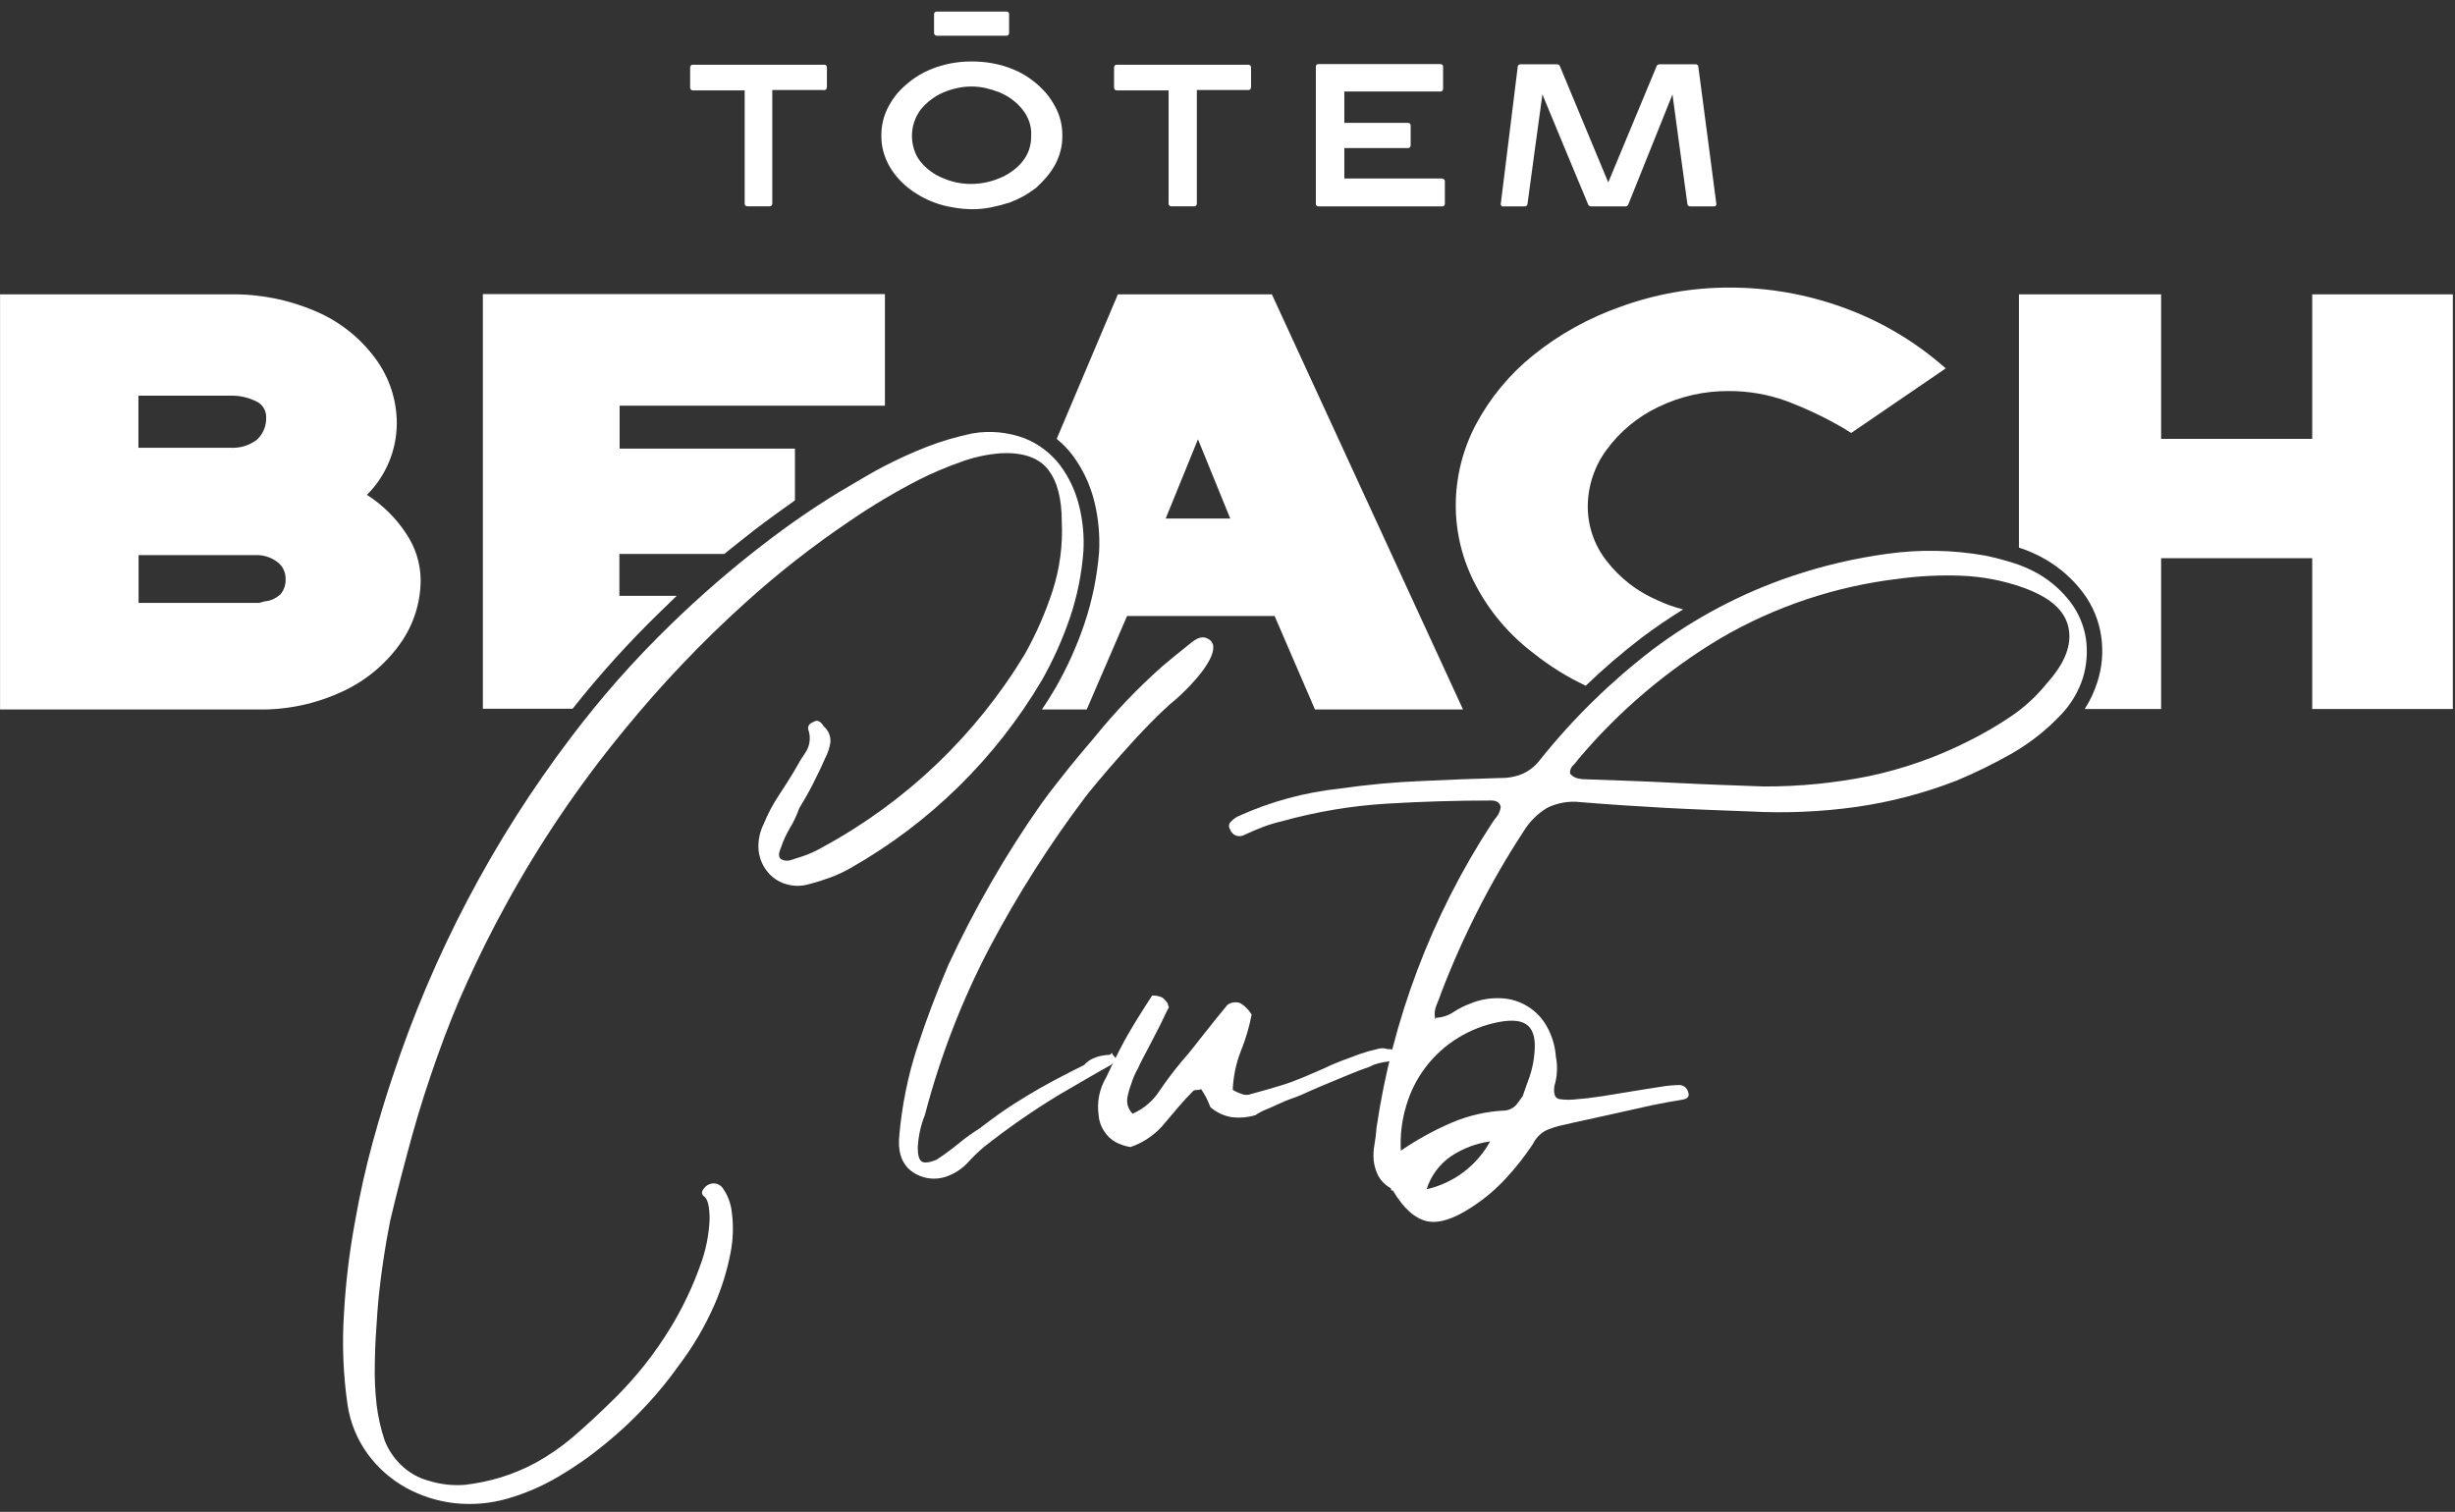<svg width="138" height="85" viewBox="0 0 138 85" fill="none" xmlns="http://www.w3.org/2000/svg">
<rect x="0" y="0" width="138" height="85" fill="#333333" stroke="none"/>
<path d="M12.938 16.549C14.591 16.521 16.232 16.847 17.75 17.503C19.078 18.067 20.23 18.977 21.088 20.137C21.881 21.199 22.308 22.49 22.304 23.816C22.295 25.321 21.692 26.761 20.625 27.822C21.504 28.381 22.254 29.121 22.825 29.992C23.346 30.756 23.632 31.656 23.646 32.581C23.649 33.886 23.24 35.158 22.476 36.214C21.644 37.375 20.523 38.298 19.224 38.889C17.75 39.575 16.141 39.916 14.516 39.889H0.003V16.549H12.938ZM7.781 22.249V25.174H12.938C13.478 25.21 14.013 25.049 14.444 24.72C14.621 24.554 14.759 24.352 14.848 24.126C14.938 23.901 14.976 23.658 14.961 23.416C14.957 23.235 14.902 23.059 14.803 22.908C14.703 22.757 14.563 22.637 14.398 22.562C13.945 22.339 13.443 22.23 12.938 22.245H7.781V22.249ZM14.339 33.898H14.543L14.874 33.812C15.216 33.78 15.536 33.633 15.782 33.394C15.971 33.156 16.068 32.858 16.054 32.554C16.059 32.366 16.018 32.18 15.935 32.011C15.852 31.843 15.729 31.697 15.578 31.587C15.223 31.323 14.789 31.19 14.348 31.21H7.79V33.898H14.339Z" fill="white"/>
<path d="M46.441 5.018C46.466 4.989 46.48 4.952 46.482 4.914V3.783C46.482 3.764 46.479 3.745 46.472 3.727C46.465 3.709 46.454 3.693 46.441 3.679C46.412 3.654 46.375 3.639 46.337 3.638H38.939C38.921 3.637 38.902 3.64 38.885 3.647C38.868 3.654 38.852 3.665 38.839 3.679C38.812 3.707 38.795 3.744 38.794 3.783V4.937C38.793 4.956 38.797 4.976 38.805 4.994C38.813 5.012 38.825 5.028 38.839 5.041C38.867 5.066 38.902 5.081 38.939 5.082H41.86V11.458C41.859 11.477 41.863 11.495 41.87 11.513C41.877 11.53 41.887 11.546 41.901 11.558C41.929 11.583 41.964 11.597 42.001 11.599H43.266C43.285 11.6 43.304 11.596 43.322 11.589C43.34 11.582 43.356 11.572 43.37 11.558C43.395 11.531 43.41 11.495 43.411 11.458V5.059H46.273C46.302 5.068 46.333 5.069 46.362 5.062C46.392 5.055 46.419 5.04 46.441 5.018Z" fill="white"/>
<path d="M58.836 9.951C59.015 9.733 59.174 9.501 59.312 9.256C59.443 9.008 59.544 8.746 59.616 8.475C59.686 8.2 59.72 7.918 59.716 7.634C59.72 7.342 59.687 7.051 59.616 6.767C59.543 6.485 59.435 6.214 59.294 5.959C59.155 5.703 58.991 5.461 58.805 5.237C58.418 4.793 57.958 4.419 57.444 4.133C57.181 3.991 56.906 3.871 56.623 3.774C55.98 3.559 55.306 3.452 54.627 3.456C53.955 3.451 53.287 3.558 52.65 3.774C52.365 3.871 52.089 3.991 51.825 4.133C51.565 4.276 51.319 4.441 51.09 4.628C50.859 4.812 50.645 5.016 50.45 5.237C50.263 5.46 50.099 5.702 49.961 5.959C49.819 6.213 49.712 6.485 49.643 6.767C49.573 7.051 49.539 7.342 49.543 7.634C49.539 7.918 49.573 8.2 49.643 8.475C49.713 8.746 49.815 9.008 49.947 9.256C50.08 9.504 50.24 9.737 50.423 9.951C50.606 10.168 50.81 10.367 51.031 10.546C51.48 10.902 51.981 11.186 52.518 11.386C52.855 11.512 53.203 11.603 53.557 11.658C53.91 11.723 54.268 11.758 54.627 11.763C54.991 11.765 55.355 11.73 55.711 11.658C56.064 11.587 56.412 11.496 56.755 11.386C57.027 11.284 57.292 11.162 57.548 11.023C57.794 10.879 58.031 10.72 58.256 10.546C58.459 10.357 58.653 10.159 58.836 9.951ZM57.965 7.634C57.969 7.906 57.926 8.177 57.839 8.434C57.751 8.674 57.624 8.899 57.462 9.097C57.295 9.302 57.099 9.482 56.882 9.633C56.663 9.792 56.425 9.923 56.174 10.023C55.671 10.233 55.132 10.341 54.587 10.341C54.05 10.344 53.519 10.236 53.026 10.023C52.773 9.927 52.535 9.796 52.319 9.633C52.106 9.482 51.915 9.301 51.752 9.097C51.591 8.901 51.469 8.676 51.394 8.434C51.265 8.055 51.231 7.65 51.293 7.254C51.355 6.859 51.513 6.484 51.752 6.163C51.925 5.953 52.121 5.764 52.337 5.6C52.55 5.436 52.783 5.3 53.031 5.196C53.282 5.089 53.544 5.007 53.811 4.95C54.072 4.893 54.338 4.864 54.605 4.864C54.872 4.864 55.138 4.893 55.398 4.95C55.669 5.013 55.934 5.095 56.192 5.196C56.443 5.302 56.681 5.438 56.9 5.6C57.117 5.761 57.312 5.951 57.48 6.163C57.641 6.368 57.768 6.598 57.857 6.844C57.943 7.098 57.98 7.367 57.965 7.634Z" fill="white"/>
<path d="M70.279 5.018C70.306 4.99 70.321 4.953 70.325 4.914V3.783C70.324 3.744 70.308 3.706 70.279 3.679C70.252 3.654 70.217 3.639 70.18 3.638H62.769C62.75 3.637 62.732 3.64 62.714 3.647C62.697 3.655 62.682 3.665 62.669 3.679C62.643 3.708 62.627 3.744 62.623 3.783V4.937C62.624 4.976 62.641 5.014 62.669 5.041C62.696 5.066 62.732 5.08 62.769 5.082H65.689V11.458C65.689 11.477 65.693 11.496 65.7 11.514C65.708 11.531 65.72 11.546 65.735 11.558C65.762 11.584 65.797 11.598 65.835 11.599H67.136C67.155 11.601 67.174 11.598 67.191 11.591C67.209 11.584 67.224 11.573 67.236 11.558C67.261 11.531 67.275 11.495 67.277 11.458V5.059H70.139C70.164 5.064 70.189 5.063 70.214 5.056C70.238 5.048 70.261 5.036 70.279 5.018Z" fill="white"/>
<path d="M81.06 10.037H75.567V8.325H79.15C79.17 8.326 79.19 8.322 79.208 8.314C79.226 8.306 79.242 8.294 79.255 8.279C79.28 8.252 79.295 8.217 79.296 8.179V7.053C79.296 7.034 79.293 7.015 79.285 6.997C79.278 6.979 79.268 6.963 79.255 6.949C79.226 6.923 79.189 6.909 79.15 6.908H75.567V5.146H80.974C80.992 5.146 81.011 5.143 81.028 5.136C81.045 5.129 81.061 5.118 81.073 5.105C81.1 5.078 81.116 5.042 81.119 5.005V3.742C81.118 3.723 81.114 3.705 81.107 3.688C81.099 3.67 81.088 3.655 81.073 3.642C81.046 3.618 81.011 3.603 80.974 3.602H74.107C74.088 3.601 74.07 3.605 74.053 3.612C74.036 3.619 74.02 3.629 74.007 3.642C73.982 3.67 73.968 3.705 73.966 3.742V11.463C73.966 11.482 73.969 11.5 73.976 11.517C73.983 11.535 73.994 11.55 74.007 11.563C74.035 11.587 74.07 11.601 74.107 11.604H81.073C81.093 11.604 81.112 11.601 81.13 11.594C81.148 11.587 81.164 11.576 81.178 11.563C81.203 11.535 81.217 11.5 81.219 11.463V10.187C81.219 10.168 81.216 10.15 81.209 10.133C81.202 10.115 81.191 10.1 81.178 10.087C81.143 10.061 81.103 10.044 81.06 10.037Z" fill="white"/>
<path d="M96.331 11.6C96.362 11.6 96.376 11.6 96.39 11.6C96.403 11.6 96.435 11.599 96.449 11.559C96.457 11.551 96.464 11.542 96.468 11.532C96.473 11.522 96.476 11.511 96.476 11.499C96.476 11.499 96.476 11.454 96.476 11.441L95.972 7.594L95.465 3.743C95.463 3.71 95.448 3.679 95.424 3.656C95.41 3.643 95.394 3.632 95.376 3.625C95.358 3.618 95.339 3.615 95.319 3.615H93.269C93.239 3.618 93.21 3.627 93.183 3.643C93.169 3.65 93.156 3.66 93.146 3.673C93.136 3.685 93.129 3.7 93.124 3.715L91.763 6.985L90.403 10.255L89.042 6.985L87.682 3.715C87.673 3.685 87.653 3.66 87.627 3.643C87.601 3.628 87.571 3.619 87.541 3.615H85.459C85.441 3.614 85.422 3.618 85.405 3.625C85.388 3.632 85.372 3.643 85.36 3.656C85.345 3.668 85.333 3.684 85.325 3.701C85.317 3.718 85.314 3.737 85.314 3.756L84.838 7.607L84.362 11.454V11.504C84.365 11.526 84.374 11.546 84.389 11.563C84.405 11.581 84.425 11.595 84.448 11.604C84.457 11.608 84.467 11.61 84.477 11.61C84.488 11.61 84.498 11.608 84.507 11.604H85.718C85.737 11.604 85.755 11.6 85.773 11.592C85.79 11.584 85.805 11.573 85.818 11.559C85.831 11.548 85.842 11.535 85.85 11.52C85.858 11.505 85.862 11.489 85.863 11.472L86.28 8.389L86.702 5.309L87.986 8.407L89.274 11.499C89.278 11.515 89.285 11.53 89.296 11.542C89.306 11.555 89.318 11.565 89.333 11.572C89.359 11.589 89.388 11.6 89.419 11.604H91.383C91.413 11.6 91.443 11.589 91.469 11.572C91.483 11.565 91.496 11.555 91.506 11.542C91.516 11.53 91.523 11.515 91.528 11.499L92.77 8.407L94.013 5.309L94.43 8.389L94.852 11.472C94.853 11.489 94.856 11.505 94.864 11.52C94.871 11.535 94.881 11.548 94.893 11.559C94.921 11.587 94.958 11.603 94.997 11.604H96.331V11.6Z" fill="white"/>
<path d="M52.65 2.008H56.578C56.597 2.008 56.617 2.005 56.635 1.997C56.653 1.989 56.669 1.977 56.682 1.962C56.708 1.935 56.722 1.899 56.723 1.862V0.79C56.723 0.772 56.72 0.753 56.713 0.736C56.706 0.719 56.696 0.703 56.682 0.69C56.653 0.665 56.616 0.651 56.578 0.65H52.65C52.631 0.649 52.613 0.652 52.596 0.659C52.578 0.666 52.563 0.677 52.55 0.69C52.523 0.717 52.506 0.752 52.505 0.79V1.862C52.507 1.9 52.523 1.936 52.55 1.963C52.577 1.989 52.612 2.005 52.65 2.008Z" fill="white"/>
<path d="M37.102 34.407L38.041 33.499H34.817V31.142H40.713C41.293 30.688 41.842 30.233 42.391 29.811C43.198 29.189 43.978 28.639 44.686 28.131V25.224H34.83V22.808H49.743V16.536H27.143V39.848H32.186C33.704 37.929 35.347 36.111 37.102 34.407Z" fill="white"/>
<path d="M86.217 36.737C87.117 37.454 88.097 38.063 89.138 38.553C90.143 37.586 91.203 36.676 92.312 35.828C93.052 35.274 93.814 34.757 94.612 34.262C94.123 34.141 93.647 33.973 93.192 33.758C92.054 33.274 91.059 32.507 90.303 31.528C89.622 30.657 89.251 29.582 89.251 28.476C89.255 27.331 89.624 26.217 90.303 25.297C91.053 24.268 92.045 23.443 93.192 22.894C94.442 22.281 95.819 21.97 97.211 21.986C98.293 21.985 99.367 22.171 100.385 22.535C101.523 22.96 102.621 23.483 103.669 24.098L104.059 24.343L109.375 20.71L108.985 20.378C107.392 19.044 105.577 18 103.624 17.294C101.563 16.543 99.386 16.162 97.192 16.168C95.118 16.168 93.06 16.53 91.111 17.24C89.329 17.861 87.666 18.782 86.194 19.965C84.863 21.034 83.763 22.363 82.96 23.87C82.222 25.27 81.834 26.829 81.831 28.412C81.832 29.983 82.22 31.529 82.96 32.913C83.751 34.412 84.863 35.718 86.217 36.737Z" fill="white"/>
<path d="M71.495 16.55H62.837L59.399 24.675C59.738 24.95 60.043 25.266 60.306 25.615C60.877 26.39 61.289 27.272 61.517 28.208C61.746 29.139 61.835 30.099 61.78 31.055C61.67 32.411 61.398 33.748 60.968 35.038C60.543 36.3 59.996 37.517 59.335 38.672C59.09 39.094 58.832 39.498 58.569 39.889H61.086L63.354 34.634H71.649L73.917 39.889H82.239L71.495 16.55ZM65.526 29.153L67.34 24.697L69.155 29.153H65.526Z" fill="white"/>
<path d="M129.974 16.55V24.675H121.48V16.55H113.488V30.788C114.028 30.96 114.547 31.194 115.035 31.482C115.844 31.961 116.55 32.595 117.112 33.349C117.64 34.059 117.983 34.889 118.11 35.765C118.24 36.635 118.166 37.523 117.892 38.358C117.725 38.889 117.487 39.395 117.185 39.862H121.48V31.383H129.974V39.862H137.88V16.55H129.974Z" fill="white"/>
<path d="M22.072 60.526C24.339 53.656 27.728 47.211 32.1 41.451C33.807 39.189 35.688 37.063 37.724 35.093C39.374 33.488 41.115 31.981 42.94 30.579C44.284 29.54 45.683 28.574 47.131 27.686C48.314 26.977 49.167 26.487 49.675 26.223C50.45 25.821 51.244 25.459 52.056 25.138C52.896 24.81 53.763 24.554 54.646 24.37C55.64 24.195 56.663 24.29 57.607 24.647C58.389 24.963 59.071 25.482 59.585 26.151C60.089 26.829 60.453 27.601 60.655 28.421C60.867 29.262 60.95 30.131 60.9 30.996C60.805 32.277 60.548 33.541 60.134 34.757C59.721 35.96 59.199 37.123 58.573 38.231C55.974 42.633 52.268 46.275 47.825 48.795C47.459 49.005 47.077 49.185 46.682 49.331C46.294 49.475 45.899 49.6 45.498 49.703C45.065 49.836 44.602 49.836 44.169 49.703C43.735 49.573 43.354 49.305 43.085 48.94C42.81 48.575 42.652 48.135 42.632 47.678C42.616 47.205 42.721 46.736 42.935 46.315C43.156 45.768 43.431 45.245 43.756 44.753C44.087 44.244 44.409 43.754 44.695 43.263C44.88 42.92 45.083 42.587 45.303 42.264C45.41 42.093 45.479 41.902 45.506 41.702C45.533 41.502 45.518 41.299 45.462 41.106C45.362 40.861 45.462 40.688 45.738 40.584C45.924 40.456 46.115 40.529 46.301 40.834C46.432 40.943 46.535 41.083 46.601 41.241C46.666 41.399 46.692 41.571 46.677 41.742C46.63 42.06 46.527 42.368 46.373 42.65C46.156 43.154 45.92 43.631 45.693 44.081C45.466 44.53 45.203 44.989 44.926 45.443C44.793 45.827 44.62 46.195 44.409 46.542C44.193 46.903 44.018 47.287 43.888 47.687C43.756 47.977 43.756 48.182 43.888 48.295C43.979 48.349 44.081 48.38 44.186 48.388C44.292 48.396 44.397 48.38 44.495 48.341C44.781 48.25 45.085 48.163 45.403 48.036C45.702 47.919 45.992 47.777 46.269 47.614C50.943 45.075 54.856 41.334 57.607 36.778C58.242 35.645 58.765 34.452 59.168 33.217C59.572 31.966 59.747 30.652 59.685 29.339C59.685 28.022 59.426 27.041 58.904 26.387C58.383 25.733 57.517 25.433 56.319 25.479C55.519 25.533 54.731 25.703 53.979 25.983C53.188 26.261 52.415 26.59 51.666 26.968C50.323 27.657 49.024 28.43 47.779 29.284C45.707 30.68 43.737 32.222 41.883 33.898C39.447 36.099 37.18 38.481 35.103 41.024C32.578 44.086 30.347 47.38 28.44 50.861C27.628 52.337 26.921 53.772 26.286 55.162C25.651 56.552 25.088 57.969 24.581 59.399C24.073 60.83 23.596 62.292 23.179 63.8C22.762 65.308 22.34 66.911 21.936 68.619C21.805 69.282 21.664 70.063 21.533 70.962C21.401 71.861 21.288 72.779 21.215 73.755C21.143 74.732 21.084 75.663 21.07 76.589C21.048 77.387 21.081 78.185 21.17 78.978C21.253 79.662 21.405 80.336 21.623 80.99C21.827 81.503 22.136 81.967 22.53 82.352C22.976 82.791 23.53 83.105 24.136 83.261C24.786 83.461 25.468 83.535 26.145 83.479C26.831 83.399 27.508 83.257 28.168 83.056C28.853 82.844 29.515 82.564 30.145 82.221C30.881 81.812 31.573 81.332 32.214 80.785C32.921 80.18 33.701 79.456 34.554 78.615C35.765 77.419 36.824 76.079 37.706 74.623C38.377 73.52 38.933 72.351 39.366 71.135C39.676 70.305 39.852 69.431 39.888 68.546C39.888 67.851 39.788 67.415 39.57 67.256C39.521 67.225 39.486 67.176 39.47 67.12C39.454 67.064 39.459 67.004 39.484 66.952C39.544 66.831 39.632 66.726 39.742 66.648C39.865 66.565 40.012 66.525 40.16 66.534C40.248 66.54 40.335 66.565 40.413 66.607C40.491 66.65 40.559 66.708 40.613 66.779C40.902 67.18 41.082 67.65 41.135 68.142C41.235 68.888 41.215 69.645 41.076 70.385C40.884 71.4 40.58 72.39 40.169 73.337C39.637 74.556 38.963 75.707 38.16 76.766C37.605 77.549 36.999 78.294 36.345 78.996C35.628 79.775 34.855 80.5 34.032 81.167C33.203 81.856 32.318 82.475 31.388 83.02C30.496 83.548 29.54 83.962 28.544 84.251C27.569 84.534 26.547 84.621 25.537 84.51C24.583 84.4 23.659 84.105 22.816 83.642C21.983 83.178 21.258 82.542 20.689 81.775C20.084 80.952 19.688 79.993 19.537 78.983C19.292 77.296 19.224 75.588 19.333 73.887C19.428 72.168 19.631 70.457 19.941 68.764C20.227 67.115 20.576 65.585 20.966 64.163C21.356 62.742 21.755 61.461 22.072 60.526Z" fill="white"/>
<path d="M68.011 35.983C67.503 35.592 67.054 36.069 66.737 36.314C66.261 36.691 65.784 37.082 65.322 37.472C63.953 38.688 62.687 40.014 61.535 41.437C61.376 41.614 59.961 43.304 59.802 43.535C59.689 43.694 59.122 44.362 58.514 45.216C57.501 46.663 56.562 48.139 55.698 49.644C54.833 51.148 54.038 52.682 53.312 54.244C52.65 55.793 52.056 57.355 51.552 58.904C51.036 60.496 50.702 62.142 50.554 63.809C50.455 64.717 50.668 65.403 51.217 65.834C51.515 66.06 51.867 66.203 52.238 66.249C52.609 66.296 52.986 66.243 53.33 66.098C53.734 65.936 54.098 65.688 54.396 65.371C54.678 65.057 54.981 64.763 55.303 64.49C56.657 63.419 58.076 62.433 59.553 61.538C60.678 60.889 61.63 60.321 62.442 59.876C62.543 59.804 62.63 59.715 62.7 59.612C62.746 59.54 62.7 59.44 62.555 59.308C62.528 59.236 62.501 59.208 62.501 59.195C62.501 59.181 62.469 59.267 62.356 59.308C62.078 59.313 61.803 59.366 61.544 59.467C61.311 59.55 61.104 59.691 60.941 59.876C60.46 60.121 60.034 60.33 59.639 60.539C59.244 60.748 58.845 60.957 58.41 61.206C57.974 61.456 57.503 61.742 56.981 62.074C56.46 62.406 55.825 62.855 55.072 63.436C54.652 63.698 54.25 63.988 53.87 64.304C53.473 64.629 53.058 64.933 52.627 65.212C52.224 65.371 51.951 65.398 51.806 65.299C51.661 65.198 51.589 64.935 51.589 64.531C51.619 63.895 51.755 63.269 51.992 62.678C52.843 59.42 54.06 56.269 55.621 53.286C57.189 50.321 58.99 47.486 61.009 44.807C61.331 44.376 64.347 40.72 66.156 39.266C67.662 37.895 68.633 36.482 68.011 35.983Z" fill="white"/>
<path d="M70.569 62.697C70.138 62.824 69.686 62.862 69.24 62.81C68.795 62.738 68.379 62.543 68.039 62.247C67.975 62.075 67.902 61.907 67.821 61.743C67.73 61.567 67.629 61.397 67.517 61.234C67.45 61.266 67.377 61.281 67.304 61.28C67.229 61.275 67.154 61.289 67.086 61.321C66.796 61.611 66.506 61.929 66.22 62.261C65.934 62.592 65.639 62.956 65.313 63.332C64.831 63.86 64.224 64.258 63.548 64.49C63.257 64.445 62.975 64.351 62.714 64.213C62.454 64.069 62.234 63.861 62.074 63.609C61.889 63.341 61.779 63.027 61.757 62.701C61.649 61.965 61.798 61.214 62.179 60.576C62.41 60.081 62.669 59.545 62.959 58.982C63.249 58.418 63.567 57.869 63.898 57.333C64.229 56.797 64.519 56.347 64.764 55.971C64.942 55.964 65.12 55.995 65.286 56.061C65.372 56.089 65.485 56.202 65.644 56.42C65.645 56.476 65.661 56.531 65.689 56.579C65.716 56.638 65.689 56.684 65.644 56.738C65.558 56.929 65.431 57.192 65.227 57.605C65.022 58.019 64.809 58.405 64.592 58.836C64.374 59.268 64.138 59.676 63.957 60.081C63.8 60.362 63.674 60.658 63.58 60.966C63.48 61.227 63.407 61.498 63.362 61.775C63.347 61.928 63.367 62.084 63.419 62.229C63.472 62.375 63.556 62.506 63.666 62.615C64.287 62.343 64.814 61.895 65.181 61.325C65.567 60.755 65.982 60.204 66.424 59.676C66.877 59.172 67.276 58.636 67.712 58.087C68.147 57.537 68.565 57.015 69 56.493C69.106 56.418 69.228 56.371 69.356 56.356C69.485 56.341 69.615 56.358 69.735 56.407C69.991 56.564 70.204 56.783 70.356 57.042C70.223 57.747 70.019 58.436 69.748 59.1C69.478 59.793 69.325 60.527 69.295 61.27C69.435 61.362 69.588 61.434 69.748 61.484C69.889 61.552 70.048 61.573 70.202 61.543C70.578 61.443 70.909 61.339 71.182 61.27C71.454 61.202 71.762 61.093 72.066 61.007C72.37 60.921 72.701 60.789 73.064 60.648C73.427 60.508 73.871 60.299 74.424 60.067C74.683 59.935 75.014 59.794 75.391 59.649C75.767 59.504 76.13 59.372 76.474 59.245C76.782 59.14 77.096 59.052 77.413 58.982C77.602 58.918 77.805 58.918 77.994 58.982C78.121 58.976 78.248 58.992 78.37 59.027C78.456 59.054 78.529 59.172 78.543 59.386C78.398 59.552 78.198 59.66 77.98 59.69C77.719 59.719 77.462 59.779 77.214 59.867C77.048 59.957 76.873 60.028 76.692 60.081C76.506 60.153 76.239 60.24 75.971 60.358C75.703 60.476 75.304 60.63 74.873 60.812C74.442 60.993 73.862 61.23 73.168 61.548C73.037 61.607 72.851 61.679 72.601 61.766C72.352 61.852 72.111 61.952 71.867 62.07C71.621 62.188 71.377 62.288 71.145 62.388C70.942 62.469 70.749 62.573 70.569 62.697Z" fill="white"/>
<path d="M80.71 57.224C81.061 57.209 81.401 57.099 81.695 56.906C81.989 56.712 82.304 56.552 82.633 56.429C83.191 56.195 83.794 56.091 84.398 56.125C84.925 56.149 85.436 56.309 85.884 56.588C86.332 56.867 86.701 57.256 86.956 57.719C87.246 58.24 87.418 58.818 87.459 59.413C87.515 59.683 87.535 59.959 87.518 60.235C87.505 60.516 87.456 60.793 87.373 61.062C87.314 61.516 87.418 61.77 87.677 61.797C88.003 61.842 88.335 61.842 88.661 61.797C89.065 61.77 89.541 61.711 90.103 61.625C90.666 61.538 91.233 61.434 91.795 61.348L93.341 61.102C93.695 61.042 94.053 61.009 94.412 61.002C94.521 61.006 94.626 61.045 94.712 61.113C94.797 61.181 94.859 61.274 94.888 61.379C94.988 61.638 94.888 61.784 94.525 61.834C93.99 61.92 93.414 62.02 92.806 62.151C92.199 62.283 91.577 62.424 90.992 62.556L89.287 62.933C88.752 63.046 88.303 63.151 87.926 63.237C87.574 63.306 87.231 63.412 86.901 63.555C86.581 63.726 86.323 63.995 86.166 64.322C85.7 65.024 85.176 65.686 84.602 66.302C84.032 66.912 83.387 67.448 82.683 67.897C81.713 68.532 80.869 68.805 80.212 68.659C79.554 68.514 78.896 67.951 78.302 66.938C78.216 66.938 78.189 66.911 78.189 66.852V66.811C77.882 66.644 77.63 66.392 77.463 66.085C77.334 65.822 77.252 65.539 77.218 65.249C77.19 64.945 77.205 64.639 77.263 64.341C77.318 64.029 77.356 63.715 77.377 63.4C78.273 57.307 80.478 51.481 83.84 46.324C83.93 46.177 84.032 46.038 84.144 45.906C84.261 45.75 84.335 45.565 84.357 45.37C84.35 45.314 84.331 45.261 84.301 45.213C84.272 45.165 84.232 45.124 84.184 45.093C84.079 45.035 83.96 45.005 83.84 45.007C81.859 45.007 79.894 45.066 77.944 45.184C75.963 45.305 74.001 45.634 72.089 46.165C71.725 46.249 71.368 46.355 71.018 46.483C70.687 46.615 70.329 46.76 69.952 46.937C69.88 46.979 69.799 47.004 69.715 47.011C69.632 47.017 69.548 47.004 69.47 46.974C69.392 46.943 69.322 46.896 69.265 46.834C69.208 46.773 69.165 46.699 69.141 46.619C69.097 46.556 69.078 46.479 69.086 46.402C69.094 46.325 69.13 46.254 69.186 46.202C69.301 46.077 69.438 45.973 69.59 45.897C71.406 45.071 73.343 44.543 75.327 44.335C76.83 44.116 78.344 43.975 79.862 43.913C81.368 43.84 82.856 43.781 84.357 43.74C84.788 43.747 85.216 43.663 85.613 43.495C86.004 43.311 86.343 43.031 86.597 42.682C88.441 40.381 90.557 38.311 92.897 36.519C95.267 34.735 97.907 33.343 100.716 32.395C102.459 31.806 104.254 31.385 106.077 31.137C107.911 30.88 109.773 30.914 111.597 31.237C112.119 31.346 112.635 31.481 113.143 31.641C113.652 31.797 114.142 32.011 114.604 32.277C115.31 32.691 115.927 33.242 116.418 33.898C116.857 34.496 117.145 35.191 117.257 35.924C117.357 36.658 117.299 37.404 117.084 38.113C116.836 38.886 116.416 39.593 115.855 40.179C115.057 41.026 114.14 41.753 113.134 42.337C112.118 42.918 111.067 43.435 109.987 43.885C108.152 44.601 106.24 45.101 104.29 45.375C102.323 45.646 100.335 45.728 98.353 45.62C96.775 45.561 95.201 45.507 93.614 45.42C92.026 45.334 90.439 45.23 88.842 45.098C88.199 45.022 87.546 45.134 86.965 45.42C86.422 45.751 85.966 46.208 85.636 46.751C84.709 48.169 83.86 49.637 83.091 51.147C82.32 52.658 81.63 54.209 81.023 55.793C80.937 56.038 80.851 56.27 80.751 56.502C80.65 56.734 80.62 56.992 80.665 57.242V57.283H80.706L80.71 57.224ZM78.747 64.69C79.626 64.09 80.56 63.573 81.536 63.146C82.519 62.718 83.572 62.477 84.643 62.433C84.863 62.4 85.065 62.295 85.219 62.133C85.337 61.988 85.468 61.811 85.595 61.625C85.727 61.248 85.858 60.857 86.003 60.467C86.129 60.077 86.211 59.675 86.248 59.268C86.334 58.486 86.216 57.964 85.899 57.673C85.581 57.383 85.046 57.315 84.28 57.456C83.45 57.61 82.657 57.918 81.939 58.364C80.541 59.226 79.511 60.578 79.05 62.156C78.796 62.989 78.693 63.861 78.747 64.731L78.706 64.686H78.747V64.69ZM80.193 66.861C80.944 66.691 81.651 66.364 82.266 65.9C82.881 65.437 83.392 64.848 83.763 64.172C82.984 64.282 82.239 64.563 81.581 64.995C80.922 65.443 80.433 66.1 80.193 66.861ZM88.257 43.495C88.372 43.635 88.533 43.732 88.711 43.767C88.845 43.799 88.982 43.814 89.119 43.813C90.806 43.872 92.471 43.926 94.131 44.013C95.791 44.099 97.455 44.158 99.147 44.217C101.127 44.224 103.102 44.03 105.043 43.64C106.999 43.228 108.893 42.561 110.676 41.655C111.485 41.253 112.267 40.798 113.016 40.293C113.78 39.781 114.462 39.156 115.039 38.44C116.082 37.282 116.486 36.242 116.268 35.261C116.05 34.28 115.198 33.567 113.724 33.035C112.605 32.638 111.432 32.413 110.245 32.368C109.066 32.323 107.885 32.381 106.716 32.541C103.198 32.956 99.802 34.089 96.739 35.87C93.706 37.678 90.996 39.98 88.72 42.682C88.644 42.788 88.562 42.889 88.475 42.986C88.399 43.046 88.339 43.124 88.301 43.213C88.263 43.301 88.248 43.398 88.257 43.495Z" fill="white"/>
</svg>
